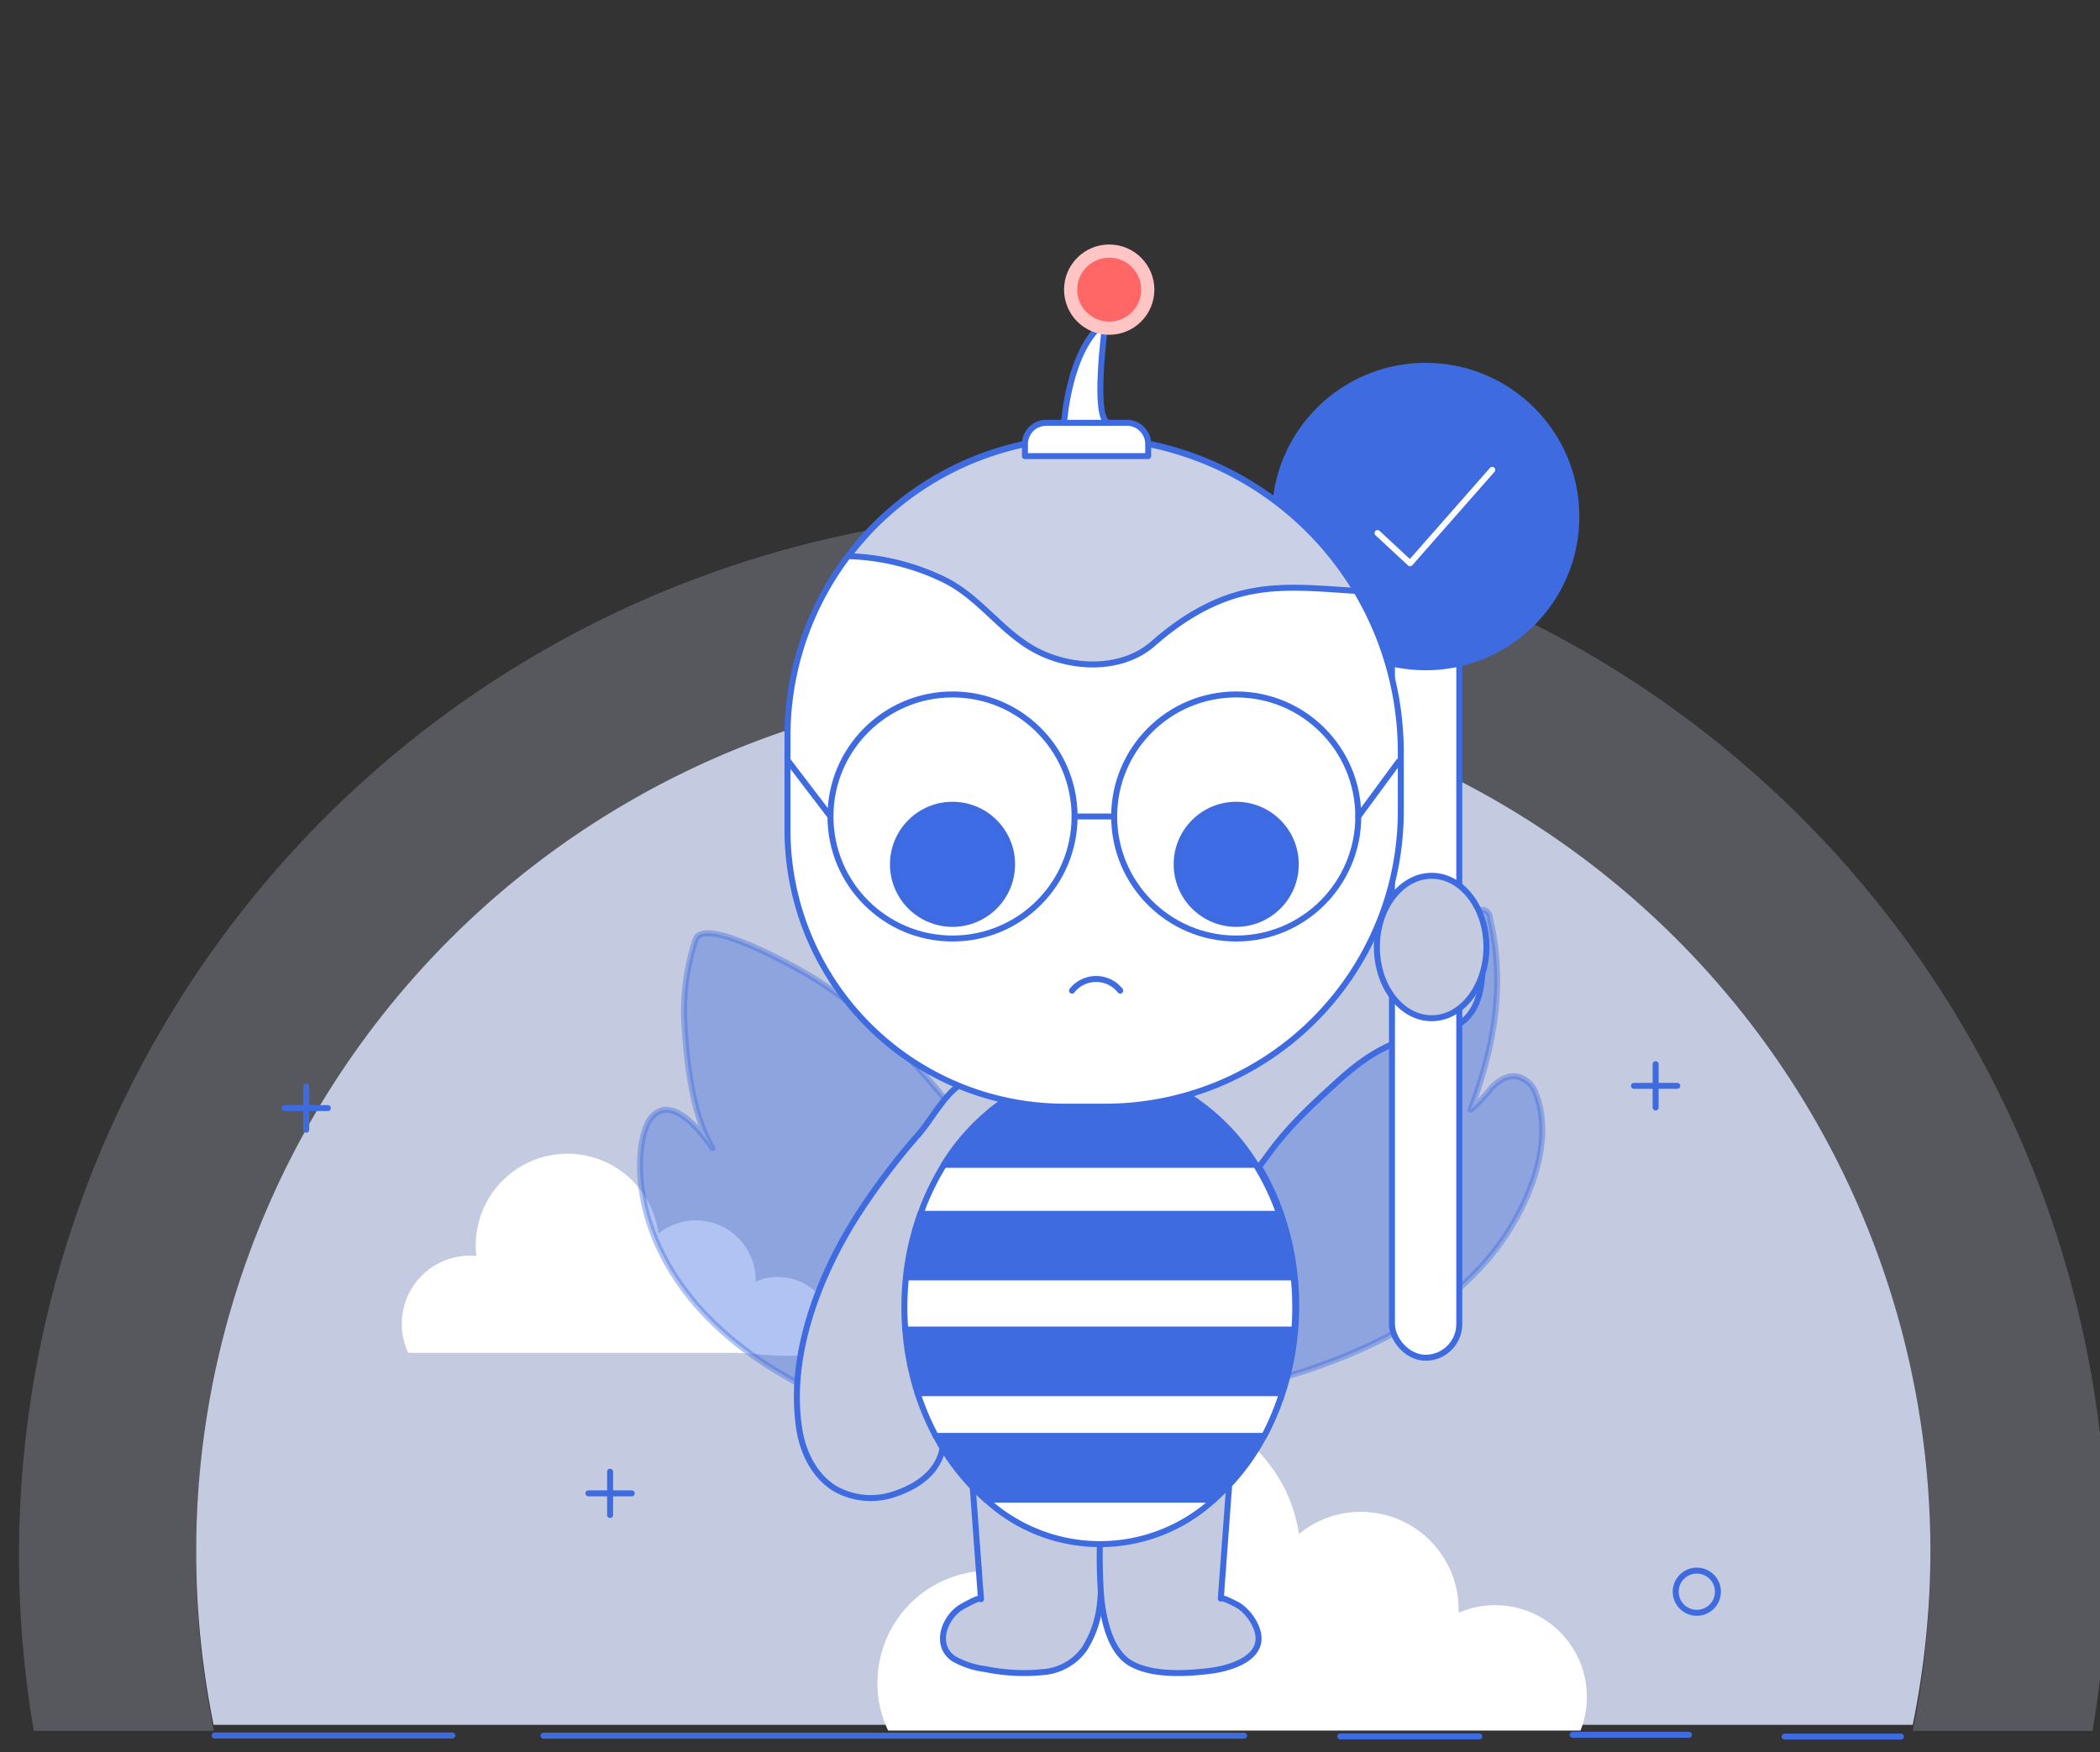 <svg id="Layer_1" data-name="Layer 1" xmlns="http://www.w3.org/2000/svg" viewBox="0 0 351.16 293.04"><rect x="0" y="0" width="351.16" height="293.04" fill="#333333" stroke="none"/><defs><style>.cls-1,.cls-2,.cls-6{fill:#c4cbe0;}.cls-1{opacity:0.25;}.cls-3,.cls-8{fill:#fff;}.cls-4,.cls-9{fill:none;}.cls-10,.cls-13,.cls-4,.cls-5,.cls-6,.cls-7,.cls-8{stroke:#3e6be0;}.cls-10,.cls-13,.cls-4,.cls-5,.cls-6,.cls-7,.cls-8,.cls-9{stroke-linecap:round;stroke-linejoin:round;}.cls-5,.cls-7{fill:#3e6be0;}.cls-5{opacity:0.4;}.cls-9{stroke:#fff;}.cls-10{fill:#cad1e6;}.cls-11{fill:#ffc4c4;}.cls-12{fill:#ff6766;}.cls-13{fill:#3e6be6;}</style></defs><path class="cls-1" d="M352.36,260.22a175.11,175.11,0,0,1-2.45,29.25H319.85A145,145,0,1,0,32.76,260.22a146,146,0,0,0,3,29.25H5.65a174.59,174.59,0,1,1,346.71-29.25Z"/><path class="cls-2" d="M322.8,259.22a146,146,0,0,1-2.95,29.25H35.71A145,145,0,1,1,322.8,259.22Z"/><path class="cls-3" d="M265.35,283.82a15.08,15.08,0,0,1-1.06,5.6H148.51a18.46,18.46,0,0,1-1.78-8,18.73,18.73,0,0,1,18.73-18.73,17,17,0,0,1,1.75.09,25.2,25.2,0,0,1,50-6.23,16.34,16.34,0,0,1,26.7,12.63c0,.18,0,.37,0,.55a15,15,0,0,1,6.11-1.28A15.33,15.33,0,0,1,265.35,283.82Z"/><path class="cls-3" d="M139.4,222.84c0,5.83-12.38,3.41-16.48,3.41H68.27a11.25,11.25,0,0,1-1.08-4.84A11.4,11.4,0,0,1,78.59,210a9.28,9.28,0,0,1,1.06.06,17.14,17.14,0,0,1-.1-1.76,15.34,15.34,0,0,1,30.55-2A10,10,0,0,1,126.36,214c0,.11,0,.23,0,.34a9.08,9.08,0,0,1,3.72-.78A9.33,9.33,0,0,1,139.4,222.84Z"/><circle class="cls-4" cx="283.74" cy="266.2" r="3.53"/><line class="cls-4" x1="98.4" y1="249.75" x2="105.64" y2="249.75"/><line class="cls-4" x1="102.02" y1="246.13" x2="102.02" y2="253.37"/><line class="cls-4" x1="47.59" y1="185.32" x2="54.83" y2="185.32"/><line class="cls-4" x1="51.21" y1="181.7" x2="51.21" y2="188.94"/><line class="cls-4" x1="273.23" y1="181.6" x2="280.47" y2="181.6"/><line class="cls-4" x1="276.85" y1="177.98" x2="276.85" y2="185.22"/><line class="cls-4" x1="35.9" y1="290.25" x2="75.65" y2="290.25"/><line class="cls-4" x1="90.88" y1="290.28" x2="208.05" y2="290.28"/><line class="cls-4" x1="224.12" y1="290.4" x2="247.38" y2="290.4"/><line class="cls-4" x1="262.99" y1="290.13" x2="282.44" y2="290.13"/><line class="cls-4" x1="298.42" y1="290.43" x2="317.88" y2="290.43"/><ellipse class="cls-4" cx="184.07" cy="218.37" rx="32.68" ry="39.6"/><path class="cls-5" d="M188.49,212.66a140.37,140.37,0,0,1,27.91-42.54,67.27,67.27,0,0,1,30.75-17.77,1.32,1.32,0,0,1,2,1.24c2.63,11.14.7,21.53-3.24,32a21.31,21.31,0,0,0,3.34-3.5c1.12-1.23,2.68-2.31,4.33-2.08a4.34,4.34,0,0,1,3.23,2.87c3.35,8.6-1.67,19.66-6.91,26.36-7.57,9.66-19,15.68-30.37,19.58a125,125,0,0,1-13.15,3.66S178.44,238.79,188.49,212.66Z"/><path class="cls-5" d="M179.81,220.14c-7.27-17.15-18.15-34-31.56-47A69.94,69.94,0,0,0,133.35,162c-2.48-1.35-14.08-7.67-16.66-5.45a1.74,1.74,0,0,0-.43.76,37.94,37.94,0,0,0-1.75,14.89c.39,6.07,1.41,14.59,4.63,19.83,0,0-6.36-10.06-10.34-5s-6.36,41.07,52.2,54C161,241.07,190.41,247.7,179.81,220.14Z"/><path class="cls-6" d="M193.49,192a6.27,6.27,0,0,1,0-1.14c.22-3.8,3.56-7.14,5.21-10.15a102.83,102.83,0,0,1,8.71-13.57c6.65-8.6,16.17-16.7,26.89-17.92a12.09,12.09,0,0,1,10,3.26,13.72,13.72,0,0,1,3.58,9.37c0,5.12-1.66,9.45-6.37,10.32-7.21,1.33-11.66,3.13-17.43,8.34-4.12,3.73-8.26,7.49-11.63,12.06-1.71,2.31-3.45,4.8-5.69,6.49a7.44,7.44,0,0,1-6.13,1.6C197.35,199.92,193.92,195.81,193.49,192Z"/><path class="cls-6" d="M163,180.3a5.85,5.85,0,0,0-1.1.34c-3.58,1.49-5.83,6.24-8.24,9a115.73,115.73,0,0,0-10.53,14c-6.33,10.12-11.37,23.23-9.47,35.4.62,3.95,2.58,7.88,6,9.94a12.12,12.12,0,0,0,10,.86c4.92-1.65,8.59-4.92,8.07-10.37-.79-8.36-.34-13.83,3-21.87,2.39-5.74,4.81-11.53,8.23-16.73,1.73-2.63,3.62-5.35,4.59-8.37a9.66,9.66,0,0,0-.22-7.25C171.73,181.94,166.8,179.53,163,180.3Z"/><path class="cls-6" d="M183.36,254.1c1.45.59.8,12.1.61,13.71a17.68,17.68,0,0,1-2.63,7.95,9.36,9.36,0,0,1-6.84,3.88,32.24,32.24,0,0,1-9.7-.49,14.56,14.56,0,0,1-5.32-1.74c-3.16-2.16-1.71-6.51.94-8.42.3-.22,3.58-2.1,3.62-1.54l-1.61-21.8Z"/><path class="cls-6" d="M184.81,254c-1.45.59-.8,12.1-.61,13.71.47,3.79,1.64,8.7,5,10.54,3.62,2,9.24,1.68,13.19,1.18,4.12-.52,10.2-2.67,7.32-8a8.17,8.17,0,0,0-2.44-2.81c-.36-.25-3.1-1.67-3.13-1.27l1.61-21.8Z"/><path class="cls-7" d="M210,194.78H157.83a35.86,35.86,0,0,1,10-10.62H200A35.73,35.73,0,0,1,210,194.78Z"/><path class="cls-8" d="M200,184.16H167.83a27.81,27.81,0,0,1,32.16,0Z"/><path class="cls-7" d="M216.33,213.6H151.49A45.63,45.63,0,0,1,153.9,203h60A45.13,45.13,0,0,1,216.33,213.6Z"/><path class="cls-8" d="M213.92,203h-60a42.1,42.1,0,0,1,3.93-8.19H210A41.53,41.53,0,0,1,213.92,203Z"/><path class="cls-7" d="M216.45,222.36A46.37,46.37,0,0,1,214.38,233H153.44a46.91,46.91,0,0,1-2.06-10.62Z"/><path class="cls-8" d="M164.85,250.8H203a28.13,28.13,0,0,1-38.12,0Z"/><path class="cls-8" d="M214.38,233a42.66,42.66,0,0,1-3,7.19H156.49a43.49,43.49,0,0,1-3.05-7.19Z"/><path class="cls-8" d="M216.59,218.63c0,1.26-.05,2.5-.14,3.73H151.38c-.1-1.23-.15-2.47-.15-3.73a49.09,49.09,0,0,1,.26-5h64.84A49.09,49.09,0,0,1,216.59,218.63Z"/><path class="cls-7" d="M211.33,240.17A37.25,37.25,0,0,1,203,250.8H164.85a37.6,37.6,0,0,1-8.36-10.63Z"/><rect class="cls-8" x="232.76" y="93.66" width="11.26" height="133.41" rx="5.63"/><circle class="cls-7" cx="238.39" cy="86.39" r="25.21"/><polyline class="cls-9" points="230.35 89.15 235.79 94.2 249.53 78.58"/><ellipse class="cls-6" cx="239.4" cy="158.38" rx="9.16" ry="11.91"/><path class="cls-8" d="M184.84,185.08H178a46.32,46.32,0,0,1-46.32-46.32V123.13a50,50,0,0,1,51.92-49.94h0a52.68,52.68,0,0,1,50.64,52.64v9.82A49.43,49.43,0,0,1,184.84,185.08Z"/><path class="cls-10" d="M226.83,98.83c-5.71-.36-11.71-1-17.14,0-6.38,1.09-12.05,4.57-16.85,8.8-5.22,4.59-13.59,4.31-19.56,1.17-5.73-3-9.33-8.81-15.3-11.79a39.23,39.23,0,0,0-16.12-4,49.92,49.92,0,0,1,41.78-19.75,52.69,52.69,0,0,1,43.19,25.64Z"/><path class="cls-8" d="M175,70.71h13.5A3.56,3.56,0,0,1,192,74.28v2a0,0,0,0,1,0,0H171.39a0,0,0,0,1,0,0v-2A3.56,3.56,0,0,1,175,70.71Z"/><path class="cls-8" d="M177.93,70.71s.79-12.56,6.94-16.92c0,0-2.32,16.92.61,16.92Z"/><circle class="cls-11" cx="185.48" cy="48.44" r="7.55"/><circle class="cls-12" cx="185.48" cy="48.44" r="5.35"/><circle class="cls-13" cx="159.28" cy="144.55" r="9.96"/><circle class="cls-13" cx="206.72" cy="144.55" r="9.96"/><circle class="cls-4" cx="159.28" cy="136.55" r="20.41"/><circle class="cls-4" cx="206.72" cy="136.55" r="20.41"/><line class="cls-4" x1="179.69" y1="136.55" x2="186.31" y2="136.55"/><line class="cls-4" x1="138.87" y1="136.55" x2="131.85" y2="127.35"/><line class="cls-4" x1="227.13" y1="136.55" x2="233.9" y2="127.35"/><path class="cls-8" d="M179.26,165.67a5.15,5.15,0,0,1,8.06,0"/></svg>